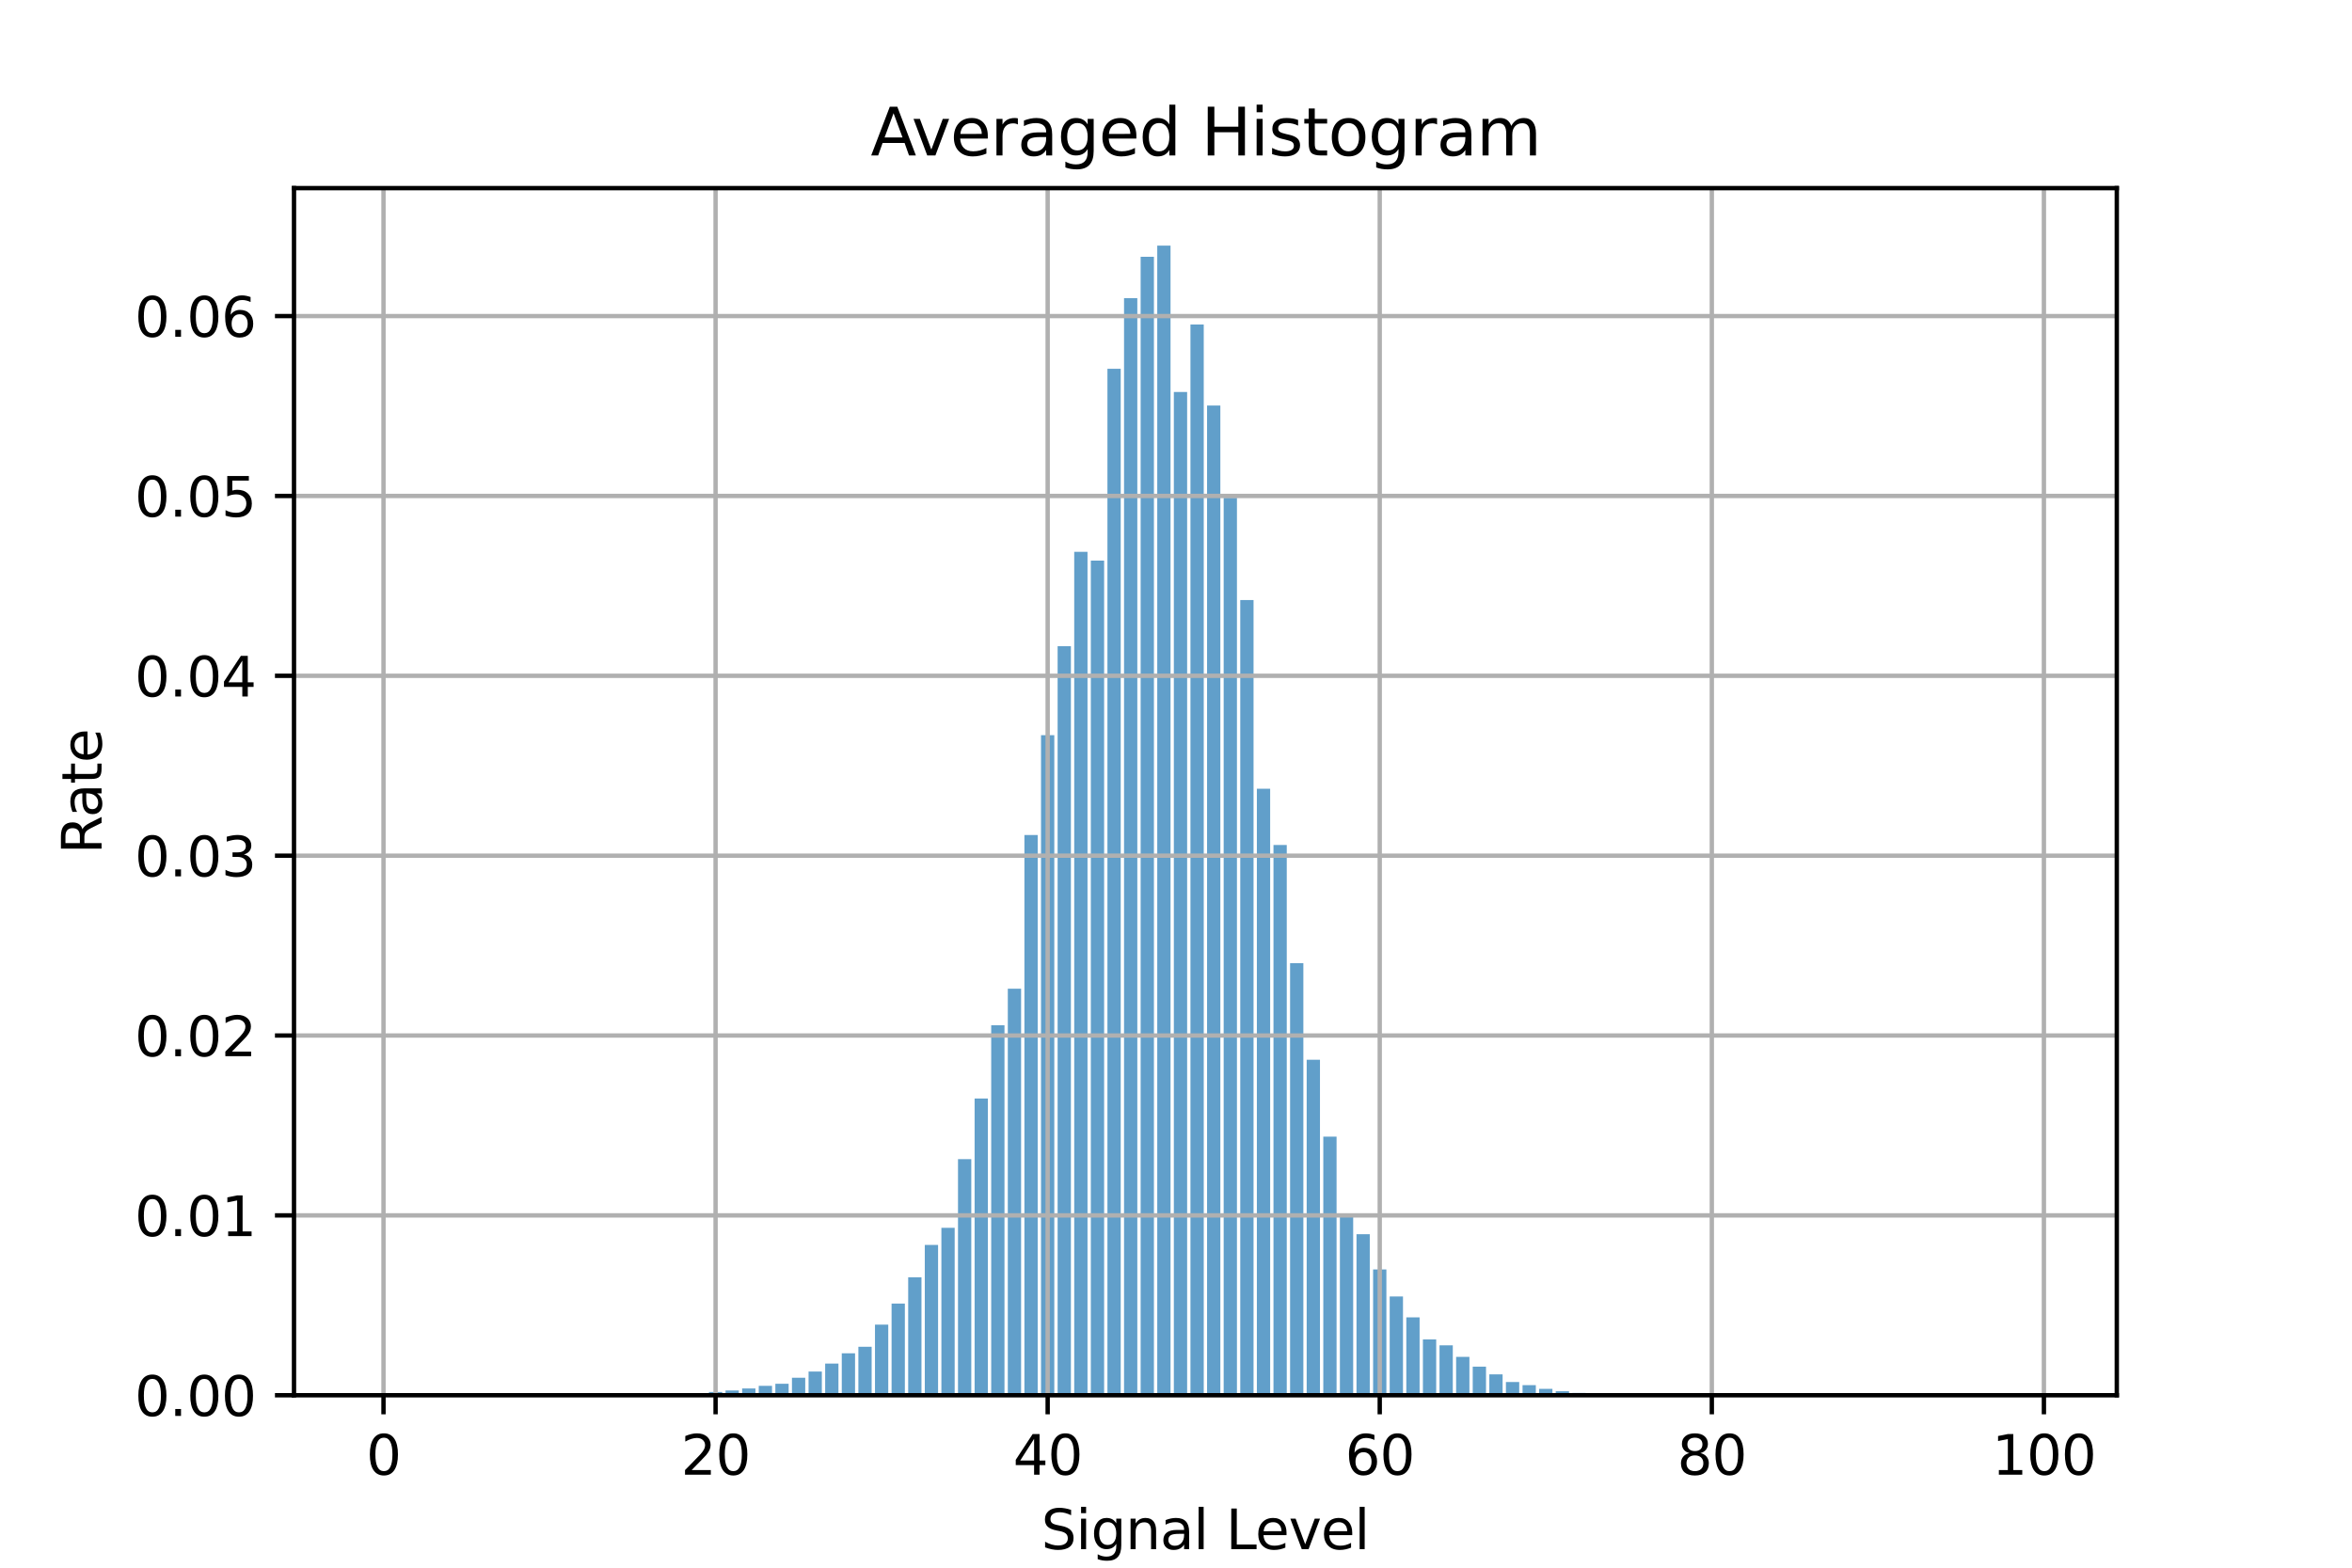 <?xml version="1.0" encoding="utf-8" standalone="no"?>
<!DOCTYPE svg PUBLIC "-//W3C//DTD SVG 1.1//EN"
  "http://www.w3.org/Graphics/SVG/1.1/DTD/svg11.dtd">
<svg xmlns:xlink="http://www.w3.org/1999/xlink" width="432pt" height="288pt" viewBox="0 0 432 288" xmlns="http://www.w3.org/2000/svg" version="1.1">
 <defs>
  <style type="text/css">*{stroke-linejoin: round; stroke-linecap: butt}</style>
 </defs>
 <g id="figure_1">
  <g id="patch_1">
   <path d="M 0 288 
L 432 288 
L 432 0 
L 0 0 
z
" style="fill: #ffffff"/>
  </g>
  <g id="axes_1">
   <g id="patch_2">
    <path d="M 54 256.32 
L 388.8 256.32 
L 388.8 34.56 
L 54 34.56 
z
" style="fill: #ffffff"/>
   </g>
   <g id="patch_3">
    <path d="M 69.218 256.32 
L 71.658 256.32 
L 71.658 256.32 
L 69.218 256.32 
z
" clip-path="url(#p4435582977)" style="fill: #1f77b4; opacity: 0.7"/>
   </g>
   <g id="patch_4">
    <path d="M 72.268 256.32 
L 74.708 256.32 
L 74.708 256.32 
L 72.268 256.32 
z
" clip-path="url(#p4435582977)" style="fill: #1f77b4; opacity: 0.7"/>
   </g>
   <g id="patch_5">
    <path d="M 75.318 256.32 
L 77.757 256.32 
L 77.757 256.32 
L 75.318 256.32 
z
" clip-path="url(#p4435582977)" style="fill: #1f77b4; opacity: 0.7"/>
   </g>
   <g id="patch_6">
    <path d="M 78.367 256.32 
L 80.807 256.32 
L 80.807 256.32 
L 78.367 256.32 
z
" clip-path="url(#p4435582977)" style="fill: #1f77b4; opacity: 0.7"/>
   </g>
   <g id="patch_7">
    <path d="M 81.417 256.32 
L 83.857 256.32 
L 83.857 256.32 
L 81.417 256.32 
z
" clip-path="url(#p4435582977)" style="fill: #1f77b4; opacity: 0.7"/>
   </g>
   <g id="patch_8">
    <path d="M 84.467 256.32 
L 86.907 256.32 
L 86.907 256.32 
L 84.467 256.32 
z
" clip-path="url(#p4435582977)" style="fill: #1f77b4; opacity: 0.7"/>
   </g>
   <g id="patch_9">
    <path d="M 87.517 256.32 
L 89.956 256.32 
L 89.956 256.32 
L 87.517 256.32 
z
" clip-path="url(#p4435582977)" style="fill: #1f77b4; opacity: 0.7"/>
   </g>
   <g id="patch_10">
    <path d="M 90.566 256.32 
L 93.006 256.32 
L 93.006 256.32 
L 90.566 256.32 
z
" clip-path="url(#p4435582977)" style="fill: #1f77b4; opacity: 0.7"/>
   </g>
   <g id="patch_11">
    <path d="M 93.616 256.32 
L 96.056 256.32 
L 96.056 256.32 
L 93.616 256.32 
z
" clip-path="url(#p4435582977)" style="fill: #1f77b4; opacity: 0.7"/>
   </g>
   <g id="patch_12">
    <path d="M 96.666 256.32 
L 99.106 256.32 
L 99.106 256.32 
L 96.666 256.32 
z
" clip-path="url(#p4435582977)" style="fill: #1f77b4; opacity: 0.7"/>
   </g>
   <g id="patch_13">
    <path d="M 99.716 256.32 
L 102.155 256.32 
L 102.155 256.32 
L 99.716 256.32 
z
" clip-path="url(#p4435582977)" style="fill: #1f77b4; opacity: 0.7"/>
   </g>
   <g id="patch_14">
    <path d="M 102.765 256.32 
L 105.205 256.32 
L 105.205 256.319 
L 102.765 256.319 
z
" clip-path="url(#p4435582977)" style="fill: #1f77b4; opacity: 0.7"/>
   </g>
   <g id="patch_15">
    <path d="M 105.815 256.32 
L 108.255 256.32 
L 108.255 256.317 
L 105.815 256.317 
z
" clip-path="url(#p4435582977)" style="fill: #1f77b4; opacity: 0.7"/>
   </g>
   <g id="patch_16">
    <path d="M 108.865 256.32 
L 111.305 256.32 
L 111.305 256.312 
L 108.865 256.312 
z
" clip-path="url(#p4435582977)" style="fill: #1f77b4; opacity: 0.7"/>
   </g>
   <g id="patch_17">
    <path d="M 111.914 256.32 
L 114.354 256.32 
L 114.354 256.304 
L 111.914 256.304 
z
" clip-path="url(#p4435582977)" style="fill: #1f77b4; opacity: 0.7"/>
   </g>
   <g id="patch_18">
    <path d="M 114.964 256.32 
L 117.404 256.32 
L 117.404 256.28 
L 114.964 256.28 
z
" clip-path="url(#p4435582977)" style="fill: #1f77b4; opacity: 0.7"/>
   </g>
   <g id="patch_19">
    <path d="M 118.014 256.32 
L 120.454 256.32 
L 120.454 256.233 
L 118.014 256.233 
z
" clip-path="url(#p4435582977)" style="fill: #1f77b4; opacity: 0.7"/>
   </g>
   <g id="patch_20">
    <path d="M 121.064 256.32 
L 123.503 256.32 
L 123.503 256.161 
L 121.064 256.161 
z
" clip-path="url(#p4435582977)" style="fill: #1f77b4; opacity: 0.7"/>
   </g>
   <g id="patch_21">
    <path d="M 124.113 256.32 
L 126.553 256.32 
L 126.553 256.053 
L 124.113 256.053 
z
" clip-path="url(#p4435582977)" style="fill: #1f77b4; opacity: 0.7"/>
   </g>
   <g id="patch_22">
    <path d="M 127.163 256.32 
L 129.603 256.32 
L 129.603 255.962 
L 127.163 255.962 
z
" clip-path="url(#p4435582977)" style="fill: #1f77b4; opacity: 0.7"/>
   </g>
   <g id="patch_23">
    <path d="M 130.213 256.32 
L 132.653 256.32 
L 132.653 255.722 
L 130.213 255.722 
z
" clip-path="url(#p4435582977)" style="fill: #1f77b4; opacity: 0.7"/>
   </g>
   <g id="patch_24">
    <path d="M 133.263 256.32 
L 135.702 256.32 
L 135.702 255.447 
L 133.263 255.447 
z
" clip-path="url(#p4435582977)" style="fill: #1f77b4; opacity: 0.7"/>
   </g>
   <g id="patch_25">
    <path d="M 136.312 256.32 
L 138.752 256.32 
L 138.752 255.078 
L 136.312 255.078 
z
" clip-path="url(#p4435582977)" style="fill: #1f77b4; opacity: 0.7"/>
   </g>
   <g id="patch_26">
    <path d="M 139.362 256.32 
L 141.802 256.32 
L 141.802 254.591 
L 139.362 254.591 
z
" clip-path="url(#p4435582977)" style="fill: #1f77b4; opacity: 0.7"/>
   </g>
   <g id="patch_27">
    <path d="M 142.412 256.32 
L 144.852 256.32 
L 144.852 254.208 
L 142.412 254.208 
z
" clip-path="url(#p4435582977)" style="fill: #1f77b4; opacity: 0.7"/>
   </g>
   <g id="patch_28">
    <path d="M 145.462 256.32 
L 147.901 256.32 
L 147.901 253.107 
L 145.462 253.107 
z
" clip-path="url(#p4435582977)" style="fill: #1f77b4; opacity: 0.7"/>
   </g>
   <g id="patch_29">
    <path d="M 148.511 256.32 
L 150.951 256.32 
L 150.951 251.961 
L 148.511 251.961 
z
" clip-path="url(#p4435582977)" style="fill: #1f77b4; opacity: 0.7"/>
   </g>
   <g id="patch_30">
    <path d="M 151.561 256.32 
L 154.001 256.32 
L 154.001 250.503 
L 151.561 250.503 
z
" clip-path="url(#p4435582977)" style="fill: #1f77b4; opacity: 0.7"/>
   </g>
   <g id="patch_31">
    <path d="M 154.611 256.32 
L 157.051 256.32 
L 157.051 248.618 
L 154.611 248.618 
z
" clip-path="url(#p4435582977)" style="fill: #1f77b4; opacity: 0.7"/>
   </g>
   <g id="patch_32">
    <path d="M 157.661 256.32 
L 160.1 256.32 
L 160.1 247.416 
L 157.661 247.416 
z
" clip-path="url(#p4435582977)" style="fill: #1f77b4; opacity: 0.7"/>
   </g>
   <g id="patch_33">
    <path d="M 160.71 256.32 
L 163.15 256.32 
L 163.15 243.351 
L 160.71 243.351 
z
" clip-path="url(#p4435582977)" style="fill: #1f77b4; opacity: 0.7"/>
   </g>
   <g id="patch_34">
    <path d="M 163.76 256.32 
L 166.2 256.32 
L 166.2 239.478 
L 163.76 239.478 
z
" clip-path="url(#p4435582977)" style="fill: #1f77b4; opacity: 0.7"/>
   </g>
   <g id="patch_35">
    <path d="M 166.81 256.32 
L 169.25 256.32 
L 169.25 234.651 
L 166.81 234.651 
z
" clip-path="url(#p4435582977)" style="fill: #1f77b4; opacity: 0.7"/>
   </g>
   <g id="patch_36">
    <path d="M 169.859 256.32 
L 172.299 256.32 
L 172.299 228.711 
L 169.859 228.711 
z
" clip-path="url(#p4435582977)" style="fill: #1f77b4; opacity: 0.7"/>
   </g>
   <g id="patch_37">
    <path d="M 172.909 256.32 
L 175.349 256.32 
L 175.349 225.558 
L 172.909 225.558 
z
" clip-path="url(#p4435582977)" style="fill: #1f77b4; opacity: 0.7"/>
   </g>
   <g id="patch_38">
    <path d="M 175.959 256.32 
L 178.399 256.32 
L 178.399 212.949 
L 175.959 212.949 
z
" clip-path="url(#p4435582977)" style="fill: #1f77b4; opacity: 0.7"/>
   </g>
   <g id="patch_39">
    <path d="M 179.009 256.32 
L 181.448 256.32 
L 181.448 201.808 
L 179.009 201.808 
z
" clip-path="url(#p4435582977)" style="fill: #1f77b4; opacity: 0.7"/>
   </g>
   <g id="patch_40">
    <path d="M 182.058 256.32 
L 184.498 256.32 
L 184.498 188.354 
L 182.058 188.354 
z
" clip-path="url(#p4435582977)" style="fill: #1f77b4; opacity: 0.7"/>
   </g>
   <g id="patch_41">
    <path d="M 185.108 256.32 
L 187.548 256.32 
L 187.548 181.64 
L 185.108 181.64 
z
" clip-path="url(#p4435582977)" style="fill: #1f77b4; opacity: 0.7"/>
   </g>
   <g id="patch_42">
    <path d="M 188.158 256.32 
L 190.598 256.32 
L 190.598 153.395 
L 188.158 153.395 
z
" clip-path="url(#p4435582977)" style="fill: #1f77b4; opacity: 0.7"/>
   </g>
   <g id="patch_43">
    <path d="M 191.208 256.32 
L 193.647 256.32 
L 193.647 135.059 
L 191.208 135.059 
z
" clip-path="url(#p4435582977)" style="fill: #1f77b4; opacity: 0.7"/>
   </g>
   <g id="patch_44">
    <path d="M 194.257 256.32 
L 196.697 256.32 
L 196.697 118.713 
L 194.257 118.713 
z
" clip-path="url(#p4435582977)" style="fill: #1f77b4; opacity: 0.7"/>
   </g>
   <g id="patch_45">
    <path d="M 197.307 256.32 
L 199.747 256.32 
L 199.747 101.375 
L 197.307 101.375 
z
" clip-path="url(#p4435582977)" style="fill: #1f77b4; opacity: 0.7"/>
   </g>
   <g id="patch_46">
    <path d="M 200.357 256.32 
L 202.797 256.32 
L 202.797 102.992 
L 200.357 102.992 
z
" clip-path="url(#p4435582977)" style="fill: #1f77b4; opacity: 0.7"/>
   </g>
   <g id="patch_47">
    <path d="M 203.407 256.32 
L 205.846 256.32 
L 205.846 67.753 
L 203.407 67.753 
z
" clip-path="url(#p4435582977)" style="fill: #1f77b4; opacity: 0.7"/>
   </g>
   <g id="patch_48">
    <path d="M 206.456 256.32 
L 208.896 256.32 
L 208.896 54.783 
L 206.456 54.783 
z
" clip-path="url(#p4435582977)" style="fill: #1f77b4; opacity: 0.7"/>
   </g>
   <g id="patch_49">
    <path d="M 209.506 256.32 
L 211.946 256.32 
L 211.946 47.179 
L 209.506 47.179 
z
" clip-path="url(#p4435582977)" style="fill: #1f77b4; opacity: 0.7"/>
   </g>
   <g id="patch_50">
    <path d="M 212.556 256.32 
L 214.996 256.32 
L 214.996 45.12 
L 212.556 45.12 
z
" clip-path="url(#p4435582977)" style="fill: #1f77b4; opacity: 0.7"/>
   </g>
   <g id="patch_51">
    <path d="M 215.606 256.32 
L 218.045 256.32 
L 218.045 72.011 
L 215.606 72.011 
z
" clip-path="url(#p4435582977)" style="fill: #1f77b4; opacity: 0.7"/>
   </g>
   <g id="patch_52">
    <path d="M 218.655 256.32 
L 221.095 256.32 
L 221.095 59.616 
L 218.655 59.616 
z
" clip-path="url(#p4435582977)" style="fill: #1f77b4; opacity: 0.7"/>
   </g>
   <g id="patch_53">
    <path d="M 221.705 256.32 
L 224.145 256.32 
L 224.145 74.5 
L 221.705 74.5 
z
" clip-path="url(#p4435582977)" style="fill: #1f77b4; opacity: 0.7"/>
   </g>
   <g id="patch_54">
    <path d="M 224.755 256.32 
L 227.194 256.32 
L 227.194 91.449 
L 224.755 91.449 
z
" clip-path="url(#p4435582977)" style="fill: #1f77b4; opacity: 0.7"/>
   </g>
   <g id="patch_55">
    <path d="M 227.804 256.32 
L 230.244 256.32 
L 230.244 110.239 
L 227.804 110.239 
z
" clip-path="url(#p4435582977)" style="fill: #1f77b4; opacity: 0.7"/>
   </g>
   <g id="patch_56">
    <path d="M 230.854 256.32 
L 233.294 256.32 
L 233.294 144.901 
L 230.854 144.901 
z
" clip-path="url(#p4435582977)" style="fill: #1f77b4; opacity: 0.7"/>
   </g>
   <g id="patch_57">
    <path d="M 233.904 256.32 
L 236.344 256.32 
L 236.344 155.232 
L 233.904 155.232 
z
" clip-path="url(#p4435582977)" style="fill: #1f77b4; opacity: 0.7"/>
   </g>
   <g id="patch_58">
    <path d="M 236.954 256.32 
L 239.393 256.32 
L 239.393 176.945 
L 236.954 176.945 
z
" clip-path="url(#p4435582977)" style="fill: #1f77b4; opacity: 0.7"/>
   </g>
   <g id="patch_59">
    <path d="M 240.003 256.32 
L 242.443 256.32 
L 242.443 194.683 
L 240.003 194.683 
z
" clip-path="url(#p4435582977)" style="fill: #1f77b4; opacity: 0.7"/>
   </g>
   <g id="patch_60">
    <path d="M 243.053 256.32 
L 245.493 256.32 
L 245.493 208.815 
L 243.053 208.815 
z
" clip-path="url(#p4435582977)" style="fill: #1f77b4; opacity: 0.7"/>
   </g>
   <g id="patch_61">
    <path d="M 246.103 256.32 
L 248.543 256.32 
L 248.543 223.061 
L 246.103 223.061 
z
" clip-path="url(#p4435582977)" style="fill: #1f77b4; opacity: 0.7"/>
   </g>
   <g id="patch_62">
    <path d="M 249.153 256.32 
L 251.592 256.32 
L 251.592 226.732 
L 249.153 226.732 
z
" clip-path="url(#p4435582977)" style="fill: #1f77b4; opacity: 0.7"/>
   </g>
   <g id="patch_63">
    <path d="M 252.202 256.32 
L 254.642 256.32 
L 254.642 233.208 
L 252.202 233.208 
z
" clip-path="url(#p4435582977)" style="fill: #1f77b4; opacity: 0.7"/>
   </g>
   <g id="patch_64">
    <path d="M 255.252 256.32 
L 257.692 256.32 
L 257.692 238.172 
L 255.252 238.172 
z
" clip-path="url(#p4435582977)" style="fill: #1f77b4; opacity: 0.7"/>
   </g>
   <g id="patch_65">
    <path d="M 258.302 256.32 
L 260.742 256.32 
L 260.742 242.018 
L 258.302 242.018 
z
" clip-path="url(#p4435582977)" style="fill: #1f77b4; opacity: 0.7"/>
   </g>
   <g id="patch_66">
    <path d="M 261.352 256.32 
L 263.791 256.32 
L 263.791 246.069 
L 261.352 246.069 
z
" clip-path="url(#p4435582977)" style="fill: #1f77b4; opacity: 0.7"/>
   </g>
   <g id="patch_67">
    <path d="M 264.401 256.32 
L 266.841 256.32 
L 266.841 247.146 
L 264.401 247.146 
z
" clip-path="url(#p4435582977)" style="fill: #1f77b4; opacity: 0.7"/>
   </g>
   <g id="patch_68">
    <path d="M 267.451 256.32 
L 269.891 256.32 
L 269.891 249.269 
L 267.451 249.269 
z
" clip-path="url(#p4435582977)" style="fill: #1f77b4; opacity: 0.7"/>
   </g>
   <g id="patch_69">
    <path d="M 270.501 256.32 
L 272.941 256.32 
L 272.941 251.063 
L 270.501 251.063 
z
" clip-path="url(#p4435582977)" style="fill: #1f77b4; opacity: 0.7"/>
   </g>
   <g id="patch_70">
    <path d="M 273.55 256.32 
L 275.99 256.32 
L 275.99 252.486 
L 273.55 252.486 
z
" clip-path="url(#p4435582977)" style="fill: #1f77b4; opacity: 0.7"/>
   </g>
   <g id="patch_71">
    <path d="M 276.6 256.32 
L 279.04 256.32 
L 279.04 253.892 
L 276.6 253.892 
z
" clip-path="url(#p4435582977)" style="fill: #1f77b4; opacity: 0.7"/>
   </g>
   <g id="patch_72">
    <path d="M 279.65 256.32 
L 282.09 256.32 
L 282.09 254.465 
L 279.65 254.465 
z
" clip-path="url(#p4435582977)" style="fill: #1f77b4; opacity: 0.7"/>
   </g>
   <g id="patch_73">
    <path d="M 282.7 256.32 
L 285.139 256.32 
L 285.139 255.148 
L 282.7 255.148 
z
" clip-path="url(#p4435582977)" style="fill: #1f77b4; opacity: 0.7"/>
   </g>
   <g id="patch_74">
    <path d="M 285.749 256.32 
L 288.189 256.32 
L 288.189 255.588 
L 285.749 255.588 
z
" clip-path="url(#p4435582977)" style="fill: #1f77b4; opacity: 0.7"/>
   </g>
   <g id="patch_75">
    <path d="M 288.799 256.32 
L 291.239 256.32 
L 291.239 255.895 
L 288.799 255.895 
z
" clip-path="url(#p4435582977)" style="fill: #1f77b4; opacity: 0.7"/>
   </g>
   <g id="patch_76">
    <path d="M 291.849 256.32 
L 294.289 256.32 
L 294.289 255.974 
L 291.849 255.974 
z
" clip-path="url(#p4435582977)" style="fill: #1f77b4; opacity: 0.7"/>
   </g>
   <g id="patch_77">
    <path d="M 294.899 256.32 
L 297.338 256.32 
L 297.338 256.243 
L 294.899 256.243 
z
" clip-path="url(#p4435582977)" style="fill: #1f77b4; opacity: 0.7"/>
   </g>
   <g id="patch_78">
    <path d="M 297.948 256.32 
L 300.388 256.32 
L 300.388 256.32 
L 297.948 256.32 
z
" clip-path="url(#p4435582977)" style="fill: #1f77b4; opacity: 0.7"/>
   </g>
   <g id="patch_79">
    <path d="M 300.998 256.32 
L 303.438 256.32 
L 303.438 256.32 
L 300.998 256.32 
z
" clip-path="url(#p4435582977)" style="fill: #1f77b4; opacity: 0.7"/>
   </g>
   <g id="patch_80">
    <path d="M 304.048 256.32 
L 306.488 256.32 
L 306.488 256.32 
L 304.048 256.32 
z
" clip-path="url(#p4435582977)" style="fill: #1f77b4; opacity: 0.7"/>
   </g>
   <g id="patch_81">
    <path d="M 307.098 256.32 
L 309.537 256.32 
L 309.537 256.32 
L 307.098 256.32 
z
" clip-path="url(#p4435582977)" style="fill: #1f77b4; opacity: 0.7"/>
   </g>
   <g id="patch_82">
    <path d="M 310.147 256.32 
L 312.587 256.32 
L 312.587 256.32 
L 310.147 256.32 
z
" clip-path="url(#p4435582977)" style="fill: #1f77b4; opacity: 0.7"/>
   </g>
   <g id="patch_83">
    <path d="M 313.197 256.32 
L 315.637 256.32 
L 315.637 256.32 
L 313.197 256.32 
z
" clip-path="url(#p4435582977)" style="fill: #1f77b4; opacity: 0.7"/>
   </g>
   <g id="patch_84">
    <path d="M 316.247 256.32 
L 318.687 256.32 
L 318.687 256.32 
L 316.247 256.32 
z
" clip-path="url(#p4435582977)" style="fill: #1f77b4; opacity: 0.7"/>
   </g>
   <g id="patch_85">
    <path d="M 319.297 256.32 
L 321.736 256.32 
L 321.736 256.32 
L 319.297 256.32 
z
" clip-path="url(#p4435582977)" style="fill: #1f77b4; opacity: 0.7"/>
   </g>
   <g id="patch_86">
    <path d="M 322.346 256.32 
L 324.786 256.32 
L 324.786 256.32 
L 322.346 256.32 
z
" clip-path="url(#p4435582977)" style="fill: #1f77b4; opacity: 0.7"/>
   </g>
   <g id="patch_87">
    <path d="M 325.396 256.32 
L 327.836 256.32 
L 327.836 256.32 
L 325.396 256.32 
z
" clip-path="url(#p4435582977)" style="fill: #1f77b4; opacity: 0.7"/>
   </g>
   <g id="patch_88">
    <path d="M 328.446 256.32 
L 330.886 256.32 
L 330.886 256.32 
L 328.446 256.32 
z
" clip-path="url(#p4435582977)" style="fill: #1f77b4; opacity: 0.7"/>
   </g>
   <g id="patch_89">
    <path d="M 331.495 256.32 
L 333.935 256.32 
L 333.935 256.32 
L 331.495 256.32 
z
" clip-path="url(#p4435582977)" style="fill: #1f77b4; opacity: 0.7"/>
   </g>
   <g id="patch_90">
    <path d="M 334.545 256.32 
L 336.985 256.32 
L 336.985 256.32 
L 334.545 256.32 
z
" clip-path="url(#p4435582977)" style="fill: #1f77b4; opacity: 0.7"/>
   </g>
   <g id="patch_91">
    <path d="M 337.595 256.32 
L 340.035 256.32 
L 340.035 256.32 
L 337.595 256.32 
z
" clip-path="url(#p4435582977)" style="fill: #1f77b4; opacity: 0.7"/>
   </g>
   <g id="patch_92">
    <path d="M 340.645 256.32 
L 343.084 256.32 
L 343.084 256.32 
L 340.645 256.32 
z
" clip-path="url(#p4435582977)" style="fill: #1f77b4; opacity: 0.7"/>
   </g>
   <g id="patch_93">
    <path d="M 343.694 256.32 
L 346.134 256.32 
L 346.134 256.32 
L 343.694 256.32 
z
" clip-path="url(#p4435582977)" style="fill: #1f77b4; opacity: 0.7"/>
   </g>
   <g id="patch_94">
    <path d="M 346.744 256.32 
L 349.184 256.32 
L 349.184 256.32 
L 346.744 256.32 
z
" clip-path="url(#p4435582977)" style="fill: #1f77b4; opacity: 0.7"/>
   </g>
   <g id="patch_95">
    <path d="M 349.794 256.32 
L 352.234 256.32 
L 352.234 256.32 
L 349.794 256.32 
z
" clip-path="url(#p4435582977)" style="fill: #1f77b4; opacity: 0.7"/>
   </g>
   <g id="patch_96">
    <path d="M 352.844 256.32 
L 355.283 256.32 
L 355.283 256.32 
L 352.844 256.32 
z
" clip-path="url(#p4435582977)" style="fill: #1f77b4; opacity: 0.7"/>
   </g>
   <g id="patch_97">
    <path d="M 355.893 256.32 
L 358.333 256.32 
L 358.333 256.32 
L 355.893 256.32 
z
" clip-path="url(#p4435582977)" style="fill: #1f77b4; opacity: 0.7"/>
   </g>
   <g id="patch_98">
    <path d="M 358.943 256.32 
L 361.383 256.32 
L 361.383 256.32 
L 358.943 256.32 
z
" clip-path="url(#p4435582977)" style="fill: #1f77b4; opacity: 0.7"/>
   </g>
   <g id="patch_99">
    <path d="M 361.993 256.32 
L 364.433 256.32 
L 364.433 256.32 
L 361.993 256.32 
z
" clip-path="url(#p4435582977)" style="fill: #1f77b4; opacity: 0.7"/>
   </g>
   <g id="patch_100">
    <path d="M 365.043 256.32 
L 367.482 256.32 
L 367.482 256.32 
L 365.043 256.32 
z
" clip-path="url(#p4435582977)" style="fill: #1f77b4; opacity: 0.7"/>
   </g>
   <g id="patch_101">
    <path d="M 368.092 256.32 
L 370.532 256.32 
L 370.532 256.32 
L 368.092 256.32 
z
" clip-path="url(#p4435582977)" style="fill: #1f77b4; opacity: 0.7"/>
   </g>
   <g id="patch_102">
    <path d="M 371.142 256.32 
L 373.582 256.32 
L 373.582 256.32 
L 371.142 256.32 
z
" clip-path="url(#p4435582977)" style="fill: #1f77b4; opacity: 0.7"/>
   </g>
   <g id="matplotlib.axis_1">
    <g id="xtick_1">
     <g id="line2d_1">
      <path d="M 70.438 256.32 
L 70.438 34.56 
" clip-path="url(#p4435582977)" style="fill: none; stroke: #b0b0b0; stroke-width: 0.8; stroke-linecap: square"/>
     </g>
     <g id="line2d_2">
      <defs>
       <path id="mfc87d8d23e" d="M 0 0 
L 0 3.5 
" style="stroke: #000000; stroke-width: 0.8"/>
      </defs>
      <g>
       <use xlink:href="#mfc87d8d23e" x="70.438" y="256.32" style="stroke: #000000; stroke-width: 0.8"/>
      </g>
     </g>
     <g id="text_1">
      <!-- 0 -->
      <g transform="translate(67.257 270.918) scale(0.1 -0.1)">
       <defs>
        <path id="DejaVuSans-30" d="M 2034 4250 
Q 1547 4250 1301 3770 
Q 1056 3291 1056 2328 
Q 1056 1369 1301 889 
Q 1547 409 2034 409 
Q 2525 409 2770 889 
Q 3016 1369 3016 2328 
Q 3016 3291 2770 3770 
Q 2525 4250 2034 4250 
z
M 2034 4750 
Q 2819 4750 3233 4129 
Q 3647 3509 3647 2328 
Q 3647 1150 3233 529 
Q 2819 -91 2034 -91 
Q 1250 -91 836 529 
Q 422 1150 422 2328 
Q 422 3509 836 4129 
Q 1250 4750 2034 4750 
z
" transform="scale(0.016)"/>
       </defs>
       <use xlink:href="#DejaVuSans-30"/>
      </g>
     </g>
    </g>
    <g id="xtick_2">
     <g id="line2d_3">
      <path d="M 131.433 256.32 
L 131.433 34.56 
" clip-path="url(#p4435582977)" style="fill: none; stroke: #b0b0b0; stroke-width: 0.8; stroke-linecap: square"/>
     </g>
     <g id="line2d_4">
      <g>
       <use xlink:href="#mfc87d8d23e" x="131.433" y="256.32" style="stroke: #000000; stroke-width: 0.8"/>
      </g>
     </g>
     <g id="text_2">
      <!-- 20 -->
      <g transform="translate(125.07 270.918) scale(0.1 -0.1)">
       <defs>
        <path id="DejaVuSans-32" d="M 1228 531 
L 3431 531 
L 3431 0 
L 469 0 
L 469 531 
Q 828 903 1448 1529 
Q 2069 2156 2228 2338 
Q 2531 2678 2651 2914 
Q 2772 3150 2772 3378 
Q 2772 3750 2511 3984 
Q 2250 4219 1831 4219 
Q 1534 4219 1204 4116 
Q 875 4013 500 3803 
L 500 4441 
Q 881 4594 1212 4672 
Q 1544 4750 1819 4750 
Q 2544 4750 2975 4387 
Q 3406 4025 3406 3419 
Q 3406 3131 3298 2873 
Q 3191 2616 2906 2266 
Q 2828 2175 2409 1742 
Q 1991 1309 1228 531 
z
" transform="scale(0.016)"/>
       </defs>
       <use xlink:href="#DejaVuSans-32"/>
       <use xlink:href="#DejaVuSans-30" x="63.623"/>
      </g>
     </g>
    </g>
    <g id="xtick_3">
     <g id="line2d_5">
      <path d="M 192.428 256.32 
L 192.428 34.56 
" clip-path="url(#p4435582977)" style="fill: none; stroke: #b0b0b0; stroke-width: 0.8; stroke-linecap: square"/>
     </g>
     <g id="line2d_6">
      <g>
       <use xlink:href="#mfc87d8d23e" x="192.428" y="256.32" style="stroke: #000000; stroke-width: 0.8"/>
      </g>
     </g>
     <g id="text_3">
      <!-- 40 -->
      <g transform="translate(186.065 270.918) scale(0.1 -0.1)">
       <defs>
        <path id="DejaVuSans-34" d="M 2419 4116 
L 825 1625 
L 2419 1625 
L 2419 4116 
z
M 2253 4666 
L 3047 4666 
L 3047 1625 
L 3713 1625 
L 3713 1100 
L 3047 1100 
L 3047 0 
L 2419 0 
L 2419 1100 
L 313 1100 
L 313 1709 
L 2253 4666 
z
" transform="scale(0.016)"/>
       </defs>
       <use xlink:href="#DejaVuSans-34"/>
       <use xlink:href="#DejaVuSans-30" x="63.623"/>
      </g>
     </g>
    </g>
    <g id="xtick_4">
     <g id="line2d_7">
      <path d="M 253.422 256.32 
L 253.422 34.56 
" clip-path="url(#p4435582977)" style="fill: none; stroke: #b0b0b0; stroke-width: 0.8; stroke-linecap: square"/>
     </g>
     <g id="line2d_8">
      <g>
       <use xlink:href="#mfc87d8d23e" x="253.422" y="256.32" style="stroke: #000000; stroke-width: 0.8"/>
      </g>
     </g>
     <g id="text_4">
      <!-- 60 -->
      <g transform="translate(247.06 270.918) scale(0.1 -0.1)">
       <defs>
        <path id="DejaVuSans-36" d="M 2113 2584 
Q 1688 2584 1439 2293 
Q 1191 2003 1191 1497 
Q 1191 994 1439 701 
Q 1688 409 2113 409 
Q 2538 409 2786 701 
Q 3034 994 3034 1497 
Q 3034 2003 2786 2293 
Q 2538 2584 2113 2584 
z
M 3366 4563 
L 3366 3988 
Q 3128 4100 2886 4159 
Q 2644 4219 2406 4219 
Q 1781 4219 1451 3797 
Q 1122 3375 1075 2522 
Q 1259 2794 1537 2939 
Q 1816 3084 2150 3084 
Q 2853 3084 3261 2657 
Q 3669 2231 3669 1497 
Q 3669 778 3244 343 
Q 2819 -91 2113 -91 
Q 1303 -91 875 529 
Q 447 1150 447 2328 
Q 447 3434 972 4092 
Q 1497 4750 2381 4750 
Q 2619 4750 2861 4703 
Q 3103 4656 3366 4563 
z
" transform="scale(0.016)"/>
       </defs>
       <use xlink:href="#DejaVuSans-36"/>
       <use xlink:href="#DejaVuSans-30" x="63.623"/>
      </g>
     </g>
    </g>
    <g id="xtick_5">
     <g id="line2d_9">
      <path d="M 314.417 256.32 
L 314.417 34.56 
" clip-path="url(#p4435582977)" style="fill: none; stroke: #b0b0b0; stroke-width: 0.8; stroke-linecap: square"/>
     </g>
     <g id="line2d_10">
      <g>
       <use xlink:href="#mfc87d8d23e" x="314.417" y="256.32" style="stroke: #000000; stroke-width: 0.8"/>
      </g>
     </g>
     <g id="text_5">
      <!-- 80 -->
      <g transform="translate(308.054 270.918) scale(0.1 -0.1)">
       <defs>
        <path id="DejaVuSans-38" d="M 2034 2216 
Q 1584 2216 1326 1975 
Q 1069 1734 1069 1313 
Q 1069 891 1326 650 
Q 1584 409 2034 409 
Q 2484 409 2743 651 
Q 3003 894 3003 1313 
Q 3003 1734 2745 1975 
Q 2488 2216 2034 2216 
z
M 1403 2484 
Q 997 2584 770 2862 
Q 544 3141 544 3541 
Q 544 4100 942 4425 
Q 1341 4750 2034 4750 
Q 2731 4750 3128 4425 
Q 3525 4100 3525 3541 
Q 3525 3141 3298 2862 
Q 3072 2584 2669 2484 
Q 3125 2378 3379 2068 
Q 3634 1759 3634 1313 
Q 3634 634 3220 271 
Q 2806 -91 2034 -91 
Q 1263 -91 848 271 
Q 434 634 434 1313 
Q 434 1759 690 2068 
Q 947 2378 1403 2484 
z
M 1172 3481 
Q 1172 3119 1398 2916 
Q 1625 2713 2034 2713 
Q 2441 2713 2670 2916 
Q 2900 3119 2900 3481 
Q 2900 3844 2670 4047 
Q 2441 4250 2034 4250 
Q 1625 4250 1398 4047 
Q 1172 3844 1172 3481 
z
" transform="scale(0.016)"/>
       </defs>
       <use xlink:href="#DejaVuSans-38"/>
       <use xlink:href="#DejaVuSans-30" x="63.623"/>
      </g>
     </g>
    </g>
    <g id="xtick_6">
     <g id="line2d_11">
      <path d="M 375.412 256.32 
L 375.412 34.56 
" clip-path="url(#p4435582977)" style="fill: none; stroke: #b0b0b0; stroke-width: 0.8; stroke-linecap: square"/>
     </g>
     <g id="line2d_12">
      <g>
       <use xlink:href="#mfc87d8d23e" x="375.412" y="256.32" style="stroke: #000000; stroke-width: 0.8"/>
      </g>
     </g>
     <g id="text_6">
      <!-- 100 -->
      <g transform="translate(365.868 270.918) scale(0.1 -0.1)">
       <defs>
        <path id="DejaVuSans-31" d="M 794 531 
L 1825 531 
L 1825 4091 
L 703 3866 
L 703 4441 
L 1819 4666 
L 2450 4666 
L 2450 531 
L 3481 531 
L 3481 0 
L 794 0 
L 794 531 
z
" transform="scale(0.016)"/>
       </defs>
       <use xlink:href="#DejaVuSans-31"/>
       <use xlink:href="#DejaVuSans-30" x="63.623"/>
       <use xlink:href="#DejaVuSans-30" x="127.246"/>
      </g>
     </g>
    </g>
    <g id="text_7">
     <!-- Signal Level -->
     <g transform="translate(191.252 284.597) scale(0.1 -0.1)">
      <defs>
       <path id="DejaVuSans-53" d="M 3425 4513 
L 3425 3897 
Q 3066 4069 2747 4153 
Q 2428 4238 2131 4238 
Q 1616 4238 1336 4038 
Q 1056 3838 1056 3469 
Q 1056 3159 1242 3001 
Q 1428 2844 1947 2747 
L 2328 2669 
Q 3034 2534 3370 2195 
Q 3706 1856 3706 1288 
Q 3706 609 3251 259 
Q 2797 -91 1919 -91 
Q 1588 -91 1214 -16 
Q 841 59 441 206 
L 441 856 
Q 825 641 1194 531 
Q 1563 422 1919 422 
Q 2459 422 2753 634 
Q 3047 847 3047 1241 
Q 3047 1584 2836 1778 
Q 2625 1972 2144 2069 
L 1759 2144 
Q 1053 2284 737 2584 
Q 422 2884 422 3419 
Q 422 4038 858 4394 
Q 1294 4750 2059 4750 
Q 2388 4750 2728 4690 
Q 3069 4631 3425 4513 
z
" transform="scale(0.016)"/>
       <path id="DejaVuSans-69" d="M 603 3500 
L 1178 3500 
L 1178 0 
L 603 0 
L 603 3500 
z
M 603 4863 
L 1178 4863 
L 1178 4134 
L 603 4134 
L 603 4863 
z
" transform="scale(0.016)"/>
       <path id="DejaVuSans-67" d="M 2906 1791 
Q 2906 2416 2648 2759 
Q 2391 3103 1925 3103 
Q 1463 3103 1205 2759 
Q 947 2416 947 1791 
Q 947 1169 1205 825 
Q 1463 481 1925 481 
Q 2391 481 2648 825 
Q 2906 1169 2906 1791 
z
M 3481 434 
Q 3481 -459 3084 -895 
Q 2688 -1331 1869 -1331 
Q 1566 -1331 1297 -1286 
Q 1028 -1241 775 -1147 
L 775 -588 
Q 1028 -725 1275 -790 
Q 1522 -856 1778 -856 
Q 2344 -856 2625 -561 
Q 2906 -266 2906 331 
L 2906 616 
Q 2728 306 2450 153 
Q 2172 0 1784 0 
Q 1141 0 747 490 
Q 353 981 353 1791 
Q 353 2603 747 3093 
Q 1141 3584 1784 3584 
Q 2172 3584 2450 3431 
Q 2728 3278 2906 2969 
L 2906 3500 
L 3481 3500 
L 3481 434 
z
" transform="scale(0.016)"/>
       <path id="DejaVuSans-6e" d="M 3513 2113 
L 3513 0 
L 2938 0 
L 2938 2094 
Q 2938 2591 2744 2837 
Q 2550 3084 2163 3084 
Q 1697 3084 1428 2787 
Q 1159 2491 1159 1978 
L 1159 0 
L 581 0 
L 581 3500 
L 1159 3500 
L 1159 2956 
Q 1366 3272 1645 3428 
Q 1925 3584 2291 3584 
Q 2894 3584 3203 3211 
Q 3513 2838 3513 2113 
z
" transform="scale(0.016)"/>
       <path id="DejaVuSans-61" d="M 2194 1759 
Q 1497 1759 1228 1600 
Q 959 1441 959 1056 
Q 959 750 1161 570 
Q 1363 391 1709 391 
Q 2188 391 2477 730 
Q 2766 1069 2766 1631 
L 2766 1759 
L 2194 1759 
z
M 3341 1997 
L 3341 0 
L 2766 0 
L 2766 531 
Q 2569 213 2275 61 
Q 1981 -91 1556 -91 
Q 1019 -91 701 211 
Q 384 513 384 1019 
Q 384 1609 779 1909 
Q 1175 2209 1959 2209 
L 2766 2209 
L 2766 2266 
Q 2766 2663 2505 2880 
Q 2244 3097 1772 3097 
Q 1472 3097 1187 3025 
Q 903 2953 641 2809 
L 641 3341 
Q 956 3463 1253 3523 
Q 1550 3584 1831 3584 
Q 2591 3584 2966 3190 
Q 3341 2797 3341 1997 
z
" transform="scale(0.016)"/>
       <path id="DejaVuSans-6c" d="M 603 4863 
L 1178 4863 
L 1178 0 
L 603 0 
L 603 4863 
z
" transform="scale(0.016)"/>
       <path id="DejaVuSans-20" transform="scale(0.016)"/>
       <path id="DejaVuSans-4c" d="M 628 4666 
L 1259 4666 
L 1259 531 
L 3531 531 
L 3531 0 
L 628 0 
L 628 4666 
z
" transform="scale(0.016)"/>
       <path id="DejaVuSans-65" d="M 3597 1894 
L 3597 1613 
L 953 1613 
Q 991 1019 1311 708 
Q 1631 397 2203 397 
Q 2534 397 2845 478 
Q 3156 559 3463 722 
L 3463 178 
Q 3153 47 2828 -22 
Q 2503 -91 2169 -91 
Q 1331 -91 842 396 
Q 353 884 353 1716 
Q 353 2575 817 3079 
Q 1281 3584 2069 3584 
Q 2775 3584 3186 3129 
Q 3597 2675 3597 1894 
z
M 3022 2063 
Q 3016 2534 2758 2815 
Q 2500 3097 2075 3097 
Q 1594 3097 1305 2825 
Q 1016 2553 972 2059 
L 3022 2063 
z
" transform="scale(0.016)"/>
       <path id="DejaVuSans-76" d="M 191 3500 
L 800 3500 
L 1894 563 
L 2988 3500 
L 3597 3500 
L 2284 0 
L 1503 0 
L 191 3500 
z
" transform="scale(0.016)"/>
      </defs>
      <use xlink:href="#DejaVuSans-53"/>
      <use xlink:href="#DejaVuSans-69" x="63.477"/>
      <use xlink:href="#DejaVuSans-67" x="91.26"/>
      <use xlink:href="#DejaVuSans-6e" x="154.736"/>
      <use xlink:href="#DejaVuSans-61" x="218.115"/>
      <use xlink:href="#DejaVuSans-6c" x="279.395"/>
      <use xlink:href="#DejaVuSans-20" x="307.178"/>
      <use xlink:href="#DejaVuSans-4c" x="338.965"/>
      <use xlink:href="#DejaVuSans-65" x="392.928"/>
      <use xlink:href="#DejaVuSans-76" x="454.451"/>
      <use xlink:href="#DejaVuSans-65" x="513.631"/>
      <use xlink:href="#DejaVuSans-6c" x="575.154"/>
     </g>
    </g>
   </g>
   <g id="matplotlib.axis_2">
    <g id="ytick_1">
     <g id="line2d_13">
      <path d="M 54 256.32 
L 388.8 256.32 
" clip-path="url(#p4435582977)" style="fill: none; stroke: #b0b0b0; stroke-width: 0.8; stroke-linecap: square"/>
     </g>
     <g id="line2d_14">
      <defs>
       <path id="m50ebe9b67a" d="M 0 0 
L -3.5 0 
" style="stroke: #000000; stroke-width: 0.8"/>
      </defs>
      <g>
       <use xlink:href="#m50ebe9b67a" x="54" y="256.32" style="stroke: #000000; stroke-width: 0.8"/>
      </g>
     </g>
     <g id="text_8">
      <!-- 0.00 -->
      <g transform="translate(24.734 260.119) scale(0.1 -0.1)">
       <defs>
        <path id="DejaVuSans-2e" d="M 684 794 
L 1344 794 
L 1344 0 
L 684 0 
L 684 794 
z
" transform="scale(0.016)"/>
       </defs>
       <use xlink:href="#DejaVuSans-30"/>
       <use xlink:href="#DejaVuSans-2e" x="63.623"/>
       <use xlink:href="#DejaVuSans-30" x="95.41"/>
       <use xlink:href="#DejaVuSans-30" x="159.033"/>
      </g>
     </g>
    </g>
    <g id="ytick_2">
     <g id="line2d_15">
      <path d="M 54 223.278 
L 388.8 223.278 
" clip-path="url(#p4435582977)" style="fill: none; stroke: #b0b0b0; stroke-width: 0.8; stroke-linecap: square"/>
     </g>
     <g id="line2d_16">
      <g>
       <use xlink:href="#m50ebe9b67a" x="54" y="223.278" style="stroke: #000000; stroke-width: 0.8"/>
      </g>
     </g>
     <g id="text_9">
      <!-- 0.01 -->
      <g transform="translate(24.734 227.077) scale(0.1 -0.1)">
       <use xlink:href="#DejaVuSans-30"/>
       <use xlink:href="#DejaVuSans-2e" x="63.623"/>
       <use xlink:href="#DejaVuSans-30" x="95.41"/>
       <use xlink:href="#DejaVuSans-31" x="159.033"/>
      </g>
     </g>
    </g>
    <g id="ytick_3">
     <g id="line2d_17">
      <path d="M 54 190.236 
L 388.8 190.236 
" clip-path="url(#p4435582977)" style="fill: none; stroke: #b0b0b0; stroke-width: 0.8; stroke-linecap: square"/>
     </g>
     <g id="line2d_18">
      <g>
       <use xlink:href="#m50ebe9b67a" x="54" y="190.236" style="stroke: #000000; stroke-width: 0.8"/>
      </g>
     </g>
     <g id="text_10">
      <!-- 0.02 -->
      <g transform="translate(24.734 194.035) scale(0.1 -0.1)">
       <use xlink:href="#DejaVuSans-30"/>
       <use xlink:href="#DejaVuSans-2e" x="63.623"/>
       <use xlink:href="#DejaVuSans-30" x="95.41"/>
       <use xlink:href="#DejaVuSans-32" x="159.033"/>
      </g>
     </g>
    </g>
    <g id="ytick_4">
     <g id="line2d_19">
      <path d="M 54 157.194 
L 388.8 157.194 
" clip-path="url(#p4435582977)" style="fill: none; stroke: #b0b0b0; stroke-width: 0.8; stroke-linecap: square"/>
     </g>
     <g id="line2d_20">
      <g>
       <use xlink:href="#m50ebe9b67a" x="54" y="157.194" style="stroke: #000000; stroke-width: 0.8"/>
      </g>
     </g>
     <g id="text_11">
      <!-- 0.03 -->
      <g transform="translate(24.734 160.993) scale(0.1 -0.1)">
       <defs>
        <path id="DejaVuSans-33" d="M 2597 2516 
Q 3050 2419 3304 2112 
Q 3559 1806 3559 1356 
Q 3559 666 3084 287 
Q 2609 -91 1734 -91 
Q 1441 -91 1130 -33 
Q 819 25 488 141 
L 488 750 
Q 750 597 1062 519 
Q 1375 441 1716 441 
Q 2309 441 2620 675 
Q 2931 909 2931 1356 
Q 2931 1769 2642 2001 
Q 2353 2234 1838 2234 
L 1294 2234 
L 1294 2753 
L 1863 2753 
Q 2328 2753 2575 2939 
Q 2822 3125 2822 3475 
Q 2822 3834 2567 4026 
Q 2313 4219 1838 4219 
Q 1578 4219 1281 4162 
Q 984 4106 628 3988 
L 628 4550 
Q 988 4650 1302 4700 
Q 1616 4750 1894 4750 
Q 2613 4750 3031 4423 
Q 3450 4097 3450 3541 
Q 3450 3153 3228 2886 
Q 3006 2619 2597 2516 
z
" transform="scale(0.016)"/>
       </defs>
       <use xlink:href="#DejaVuSans-30"/>
       <use xlink:href="#DejaVuSans-2e" x="63.623"/>
       <use xlink:href="#DejaVuSans-30" x="95.41"/>
       <use xlink:href="#DejaVuSans-33" x="159.033"/>
      </g>
     </g>
    </g>
    <g id="ytick_5">
     <g id="line2d_21">
      <path d="M 54 124.152 
L 388.8 124.152 
" clip-path="url(#p4435582977)" style="fill: none; stroke: #b0b0b0; stroke-width: 0.8; stroke-linecap: square"/>
     </g>
     <g id="line2d_22">
      <g>
       <use xlink:href="#m50ebe9b67a" x="54" y="124.152" style="stroke: #000000; stroke-width: 0.8"/>
      </g>
     </g>
     <g id="text_12">
      <!-- 0.04 -->
      <g transform="translate(24.734 127.951) scale(0.1 -0.1)">
       <use xlink:href="#DejaVuSans-30"/>
       <use xlink:href="#DejaVuSans-2e" x="63.623"/>
       <use xlink:href="#DejaVuSans-30" x="95.41"/>
       <use xlink:href="#DejaVuSans-34" x="159.033"/>
      </g>
     </g>
    </g>
    <g id="ytick_6">
     <g id="line2d_23">
      <path d="M 54 91.11 
L 388.8 91.11 
" clip-path="url(#p4435582977)" style="fill: none; stroke: #b0b0b0; stroke-width: 0.8; stroke-linecap: square"/>
     </g>
     <g id="line2d_24">
      <g>
       <use xlink:href="#m50ebe9b67a" x="54" y="91.11" style="stroke: #000000; stroke-width: 0.8"/>
      </g>
     </g>
     <g id="text_13">
      <!-- 0.05 -->
      <g transform="translate(24.734 94.909) scale(0.1 -0.1)">
       <defs>
        <path id="DejaVuSans-35" d="M 691 4666 
L 3169 4666 
L 3169 4134 
L 1269 4134 
L 1269 2991 
Q 1406 3038 1543 3061 
Q 1681 3084 1819 3084 
Q 2600 3084 3056 2656 
Q 3513 2228 3513 1497 
Q 3513 744 3044 326 
Q 2575 -91 1722 -91 
Q 1428 -91 1123 -41 
Q 819 9 494 109 
L 494 744 
Q 775 591 1075 516 
Q 1375 441 1709 441 
Q 2250 441 2565 725 
Q 2881 1009 2881 1497 
Q 2881 1984 2565 2268 
Q 2250 2553 1709 2553 
Q 1456 2553 1204 2497 
Q 953 2441 691 2322 
L 691 4666 
z
" transform="scale(0.016)"/>
       </defs>
       <use xlink:href="#DejaVuSans-30"/>
       <use xlink:href="#DejaVuSans-2e" x="63.623"/>
       <use xlink:href="#DejaVuSans-30" x="95.41"/>
       <use xlink:href="#DejaVuSans-35" x="159.033"/>
      </g>
     </g>
    </g>
    <g id="ytick_7">
     <g id="line2d_25">
      <path d="M 54 58.068 
L 388.8 58.068 
" clip-path="url(#p4435582977)" style="fill: none; stroke: #b0b0b0; stroke-width: 0.8; stroke-linecap: square"/>
     </g>
     <g id="line2d_26">
      <g>
       <use xlink:href="#m50ebe9b67a" x="54" y="58.068" style="stroke: #000000; stroke-width: 0.8"/>
      </g>
     </g>
     <g id="text_14">
      <!-- 0.06 -->
      <g transform="translate(24.734 61.867) scale(0.1 -0.1)">
       <use xlink:href="#DejaVuSans-30"/>
       <use xlink:href="#DejaVuSans-2e" x="63.623"/>
       <use xlink:href="#DejaVuSans-30" x="95.41"/>
       <use xlink:href="#DejaVuSans-36" x="159.033"/>
      </g>
     </g>
    </g>
    <g id="text_15">
     <!-- Rate -->
     <g transform="translate(18.655 156.903) rotate(-90) scale(0.1 -0.1)">
      <defs>
       <path id="DejaVuSans-52" d="M 2841 2188 
Q 3044 2119 3236 1894 
Q 3428 1669 3622 1275 
L 4263 0 
L 3584 0 
L 2988 1197 
Q 2756 1666 2539 1819 
Q 2322 1972 1947 1972 
L 1259 1972 
L 1259 0 
L 628 0 
L 628 4666 
L 2053 4666 
Q 2853 4666 3247 4331 
Q 3641 3997 3641 3322 
Q 3641 2881 3436 2590 
Q 3231 2300 2841 2188 
z
M 1259 4147 
L 1259 2491 
L 2053 2491 
Q 2509 2491 2742 2702 
Q 2975 2913 2975 3322 
Q 2975 3731 2742 3939 
Q 2509 4147 2053 4147 
L 1259 4147 
z
" transform="scale(0.016)"/>
       <path id="DejaVuSans-74" d="M 1172 4494 
L 1172 3500 
L 2356 3500 
L 2356 3053 
L 1172 3053 
L 1172 1153 
Q 1172 725 1289 603 
Q 1406 481 1766 481 
L 2356 481 
L 2356 0 
L 1766 0 
Q 1100 0 847 248 
Q 594 497 594 1153 
L 594 3053 
L 172 3053 
L 172 3500 
L 594 3500 
L 594 4494 
L 1172 4494 
z
" transform="scale(0.016)"/>
      </defs>
      <use xlink:href="#DejaVuSans-52"/>
      <use xlink:href="#DejaVuSans-61" x="67.232"/>
      <use xlink:href="#DejaVuSans-74" x="128.512"/>
      <use xlink:href="#DejaVuSans-65" x="167.721"/>
     </g>
    </g>
   </g>
   <g id="patch_103">
    <path d="M 54 256.32 
L 54 34.56 
" style="fill: none; stroke: #000000; stroke-width: 0.8; stroke-linejoin: miter; stroke-linecap: square"/>
   </g>
   <g id="patch_104">
    <path d="M 388.8 256.32 
L 388.8 34.56 
" style="fill: none; stroke: #000000; stroke-width: 0.8; stroke-linejoin: miter; stroke-linecap: square"/>
   </g>
   <g id="patch_105">
    <path d="M 54 256.32 
L 388.8 256.32 
" style="fill: none; stroke: #000000; stroke-width: 0.8; stroke-linejoin: miter; stroke-linecap: square"/>
   </g>
   <g id="patch_106">
    <path d="M 54 34.56 
L 388.8 34.56 
" style="fill: none; stroke: #000000; stroke-width: 0.8; stroke-linejoin: miter; stroke-linecap: square"/>
   </g>
   <g id="text_16">
    <!-- Averaged Histogram -->
    <g transform="translate(159.92 28.56) scale(0.12 -0.12)">
     <defs>
      <path id="DejaVuSans-41" d="M 2188 4044 
L 1331 1722 
L 3047 1722 
L 2188 4044 
z
M 1831 4666 
L 2547 4666 
L 4325 0 
L 3669 0 
L 3244 1197 
L 1141 1197 
L 716 0 
L 50 0 
L 1831 4666 
z
" transform="scale(0.016)"/>
      <path id="DejaVuSans-72" d="M 2631 2963 
Q 2534 3019 2420 3045 
Q 2306 3072 2169 3072 
Q 1681 3072 1420 2755 
Q 1159 2438 1159 1844 
L 1159 0 
L 581 0 
L 581 3500 
L 1159 3500 
L 1159 2956 
Q 1341 3275 1631 3429 
Q 1922 3584 2338 3584 
Q 2397 3584 2469 3576 
Q 2541 3569 2628 3553 
L 2631 2963 
z
" transform="scale(0.016)"/>
      <path id="DejaVuSans-64" d="M 2906 2969 
L 2906 4863 
L 3481 4863 
L 3481 0 
L 2906 0 
L 2906 525 
Q 2725 213 2448 61 
Q 2172 -91 1784 -91 
Q 1150 -91 751 415 
Q 353 922 353 1747 
Q 353 2572 751 3078 
Q 1150 3584 1784 3584 
Q 2172 3584 2448 3432 
Q 2725 3281 2906 2969 
z
M 947 1747 
Q 947 1113 1208 752 
Q 1469 391 1925 391 
Q 2381 391 2643 752 
Q 2906 1113 2906 1747 
Q 2906 2381 2643 2742 
Q 2381 3103 1925 3103 
Q 1469 3103 1208 2742 
Q 947 2381 947 1747 
z
" transform="scale(0.016)"/>
      <path id="DejaVuSans-48" d="M 628 4666 
L 1259 4666 
L 1259 2753 
L 3553 2753 
L 3553 4666 
L 4184 4666 
L 4184 0 
L 3553 0 
L 3553 2222 
L 1259 2222 
L 1259 0 
L 628 0 
L 628 4666 
z
" transform="scale(0.016)"/>
      <path id="DejaVuSans-73" d="M 2834 3397 
L 2834 2853 
Q 2591 2978 2328 3040 
Q 2066 3103 1784 3103 
Q 1356 3103 1142 2972 
Q 928 2841 928 2578 
Q 928 2378 1081 2264 
Q 1234 2150 1697 2047 
L 1894 2003 
Q 2506 1872 2764 1633 
Q 3022 1394 3022 966 
Q 3022 478 2636 193 
Q 2250 -91 1575 -91 
Q 1294 -91 989 -36 
Q 684 19 347 128 
L 347 722 
Q 666 556 975 473 
Q 1284 391 1588 391 
Q 1994 391 2212 530 
Q 2431 669 2431 922 
Q 2431 1156 2273 1281 
Q 2116 1406 1581 1522 
L 1381 1569 
Q 847 1681 609 1914 
Q 372 2147 372 2553 
Q 372 3047 722 3315 
Q 1072 3584 1716 3584 
Q 2034 3584 2315 3537 
Q 2597 3491 2834 3397 
z
" transform="scale(0.016)"/>
      <path id="DejaVuSans-6f" d="M 1959 3097 
Q 1497 3097 1228 2736 
Q 959 2375 959 1747 
Q 959 1119 1226 758 
Q 1494 397 1959 397 
Q 2419 397 2687 759 
Q 2956 1122 2956 1747 
Q 2956 2369 2687 2733 
Q 2419 3097 1959 3097 
z
M 1959 3584 
Q 2709 3584 3137 3096 
Q 3566 2609 3566 1747 
Q 3566 888 3137 398 
Q 2709 -91 1959 -91 
Q 1206 -91 779 398 
Q 353 888 353 1747 
Q 353 2609 779 3096 
Q 1206 3584 1959 3584 
z
" transform="scale(0.016)"/>
      <path id="DejaVuSans-6d" d="M 3328 2828 
Q 3544 3216 3844 3400 
Q 4144 3584 4550 3584 
Q 5097 3584 5394 3201 
Q 5691 2819 5691 2113 
L 5691 0 
L 5113 0 
L 5113 2094 
Q 5113 2597 4934 2840 
Q 4756 3084 4391 3084 
Q 3944 3084 3684 2787 
Q 3425 2491 3425 1978 
L 3425 0 
L 2847 0 
L 2847 2094 
Q 2847 2600 2669 2842 
Q 2491 3084 2119 3084 
Q 1678 3084 1418 2786 
Q 1159 2488 1159 1978 
L 1159 0 
L 581 0 
L 581 3500 
L 1159 3500 
L 1159 2956 
Q 1356 3278 1631 3431 
Q 1906 3584 2284 3584 
Q 2666 3584 2933 3390 
Q 3200 3197 3328 2828 
z
" transform="scale(0.016)"/>
     </defs>
     <use xlink:href="#DejaVuSans-41"/>
     <use xlink:href="#DejaVuSans-76" x="62.533"/>
     <use xlink:href="#DejaVuSans-65" x="121.713"/>
     <use xlink:href="#DejaVuSans-72" x="183.236"/>
     <use xlink:href="#DejaVuSans-61" x="224.35"/>
     <use xlink:href="#DejaVuSans-67" x="285.629"/>
     <use xlink:href="#DejaVuSans-65" x="349.105"/>
     <use xlink:href="#DejaVuSans-64" x="410.629"/>
     <use xlink:href="#DejaVuSans-20" x="474.105"/>
     <use xlink:href="#DejaVuSans-48" x="505.893"/>
     <use xlink:href="#DejaVuSans-69" x="581.088"/>
     <use xlink:href="#DejaVuSans-73" x="608.871"/>
     <use xlink:href="#DejaVuSans-74" x="660.971"/>
     <use xlink:href="#DejaVuSans-6f" x="700.18"/>
     <use xlink:href="#DejaVuSans-67" x="761.361"/>
     <use xlink:href="#DejaVuSans-72" x="824.838"/>
     <use xlink:href="#DejaVuSans-61" x="865.951"/>
     <use xlink:href="#DejaVuSans-6d" x="927.23"/>
    </g>
   </g>
  </g>
 </g>
 <defs>
  <clipPath id="p4435582977">
   <rect x="54" y="34.56" width="334.8" height="221.76"/>
  </clipPath>
 </defs>
</svg>
